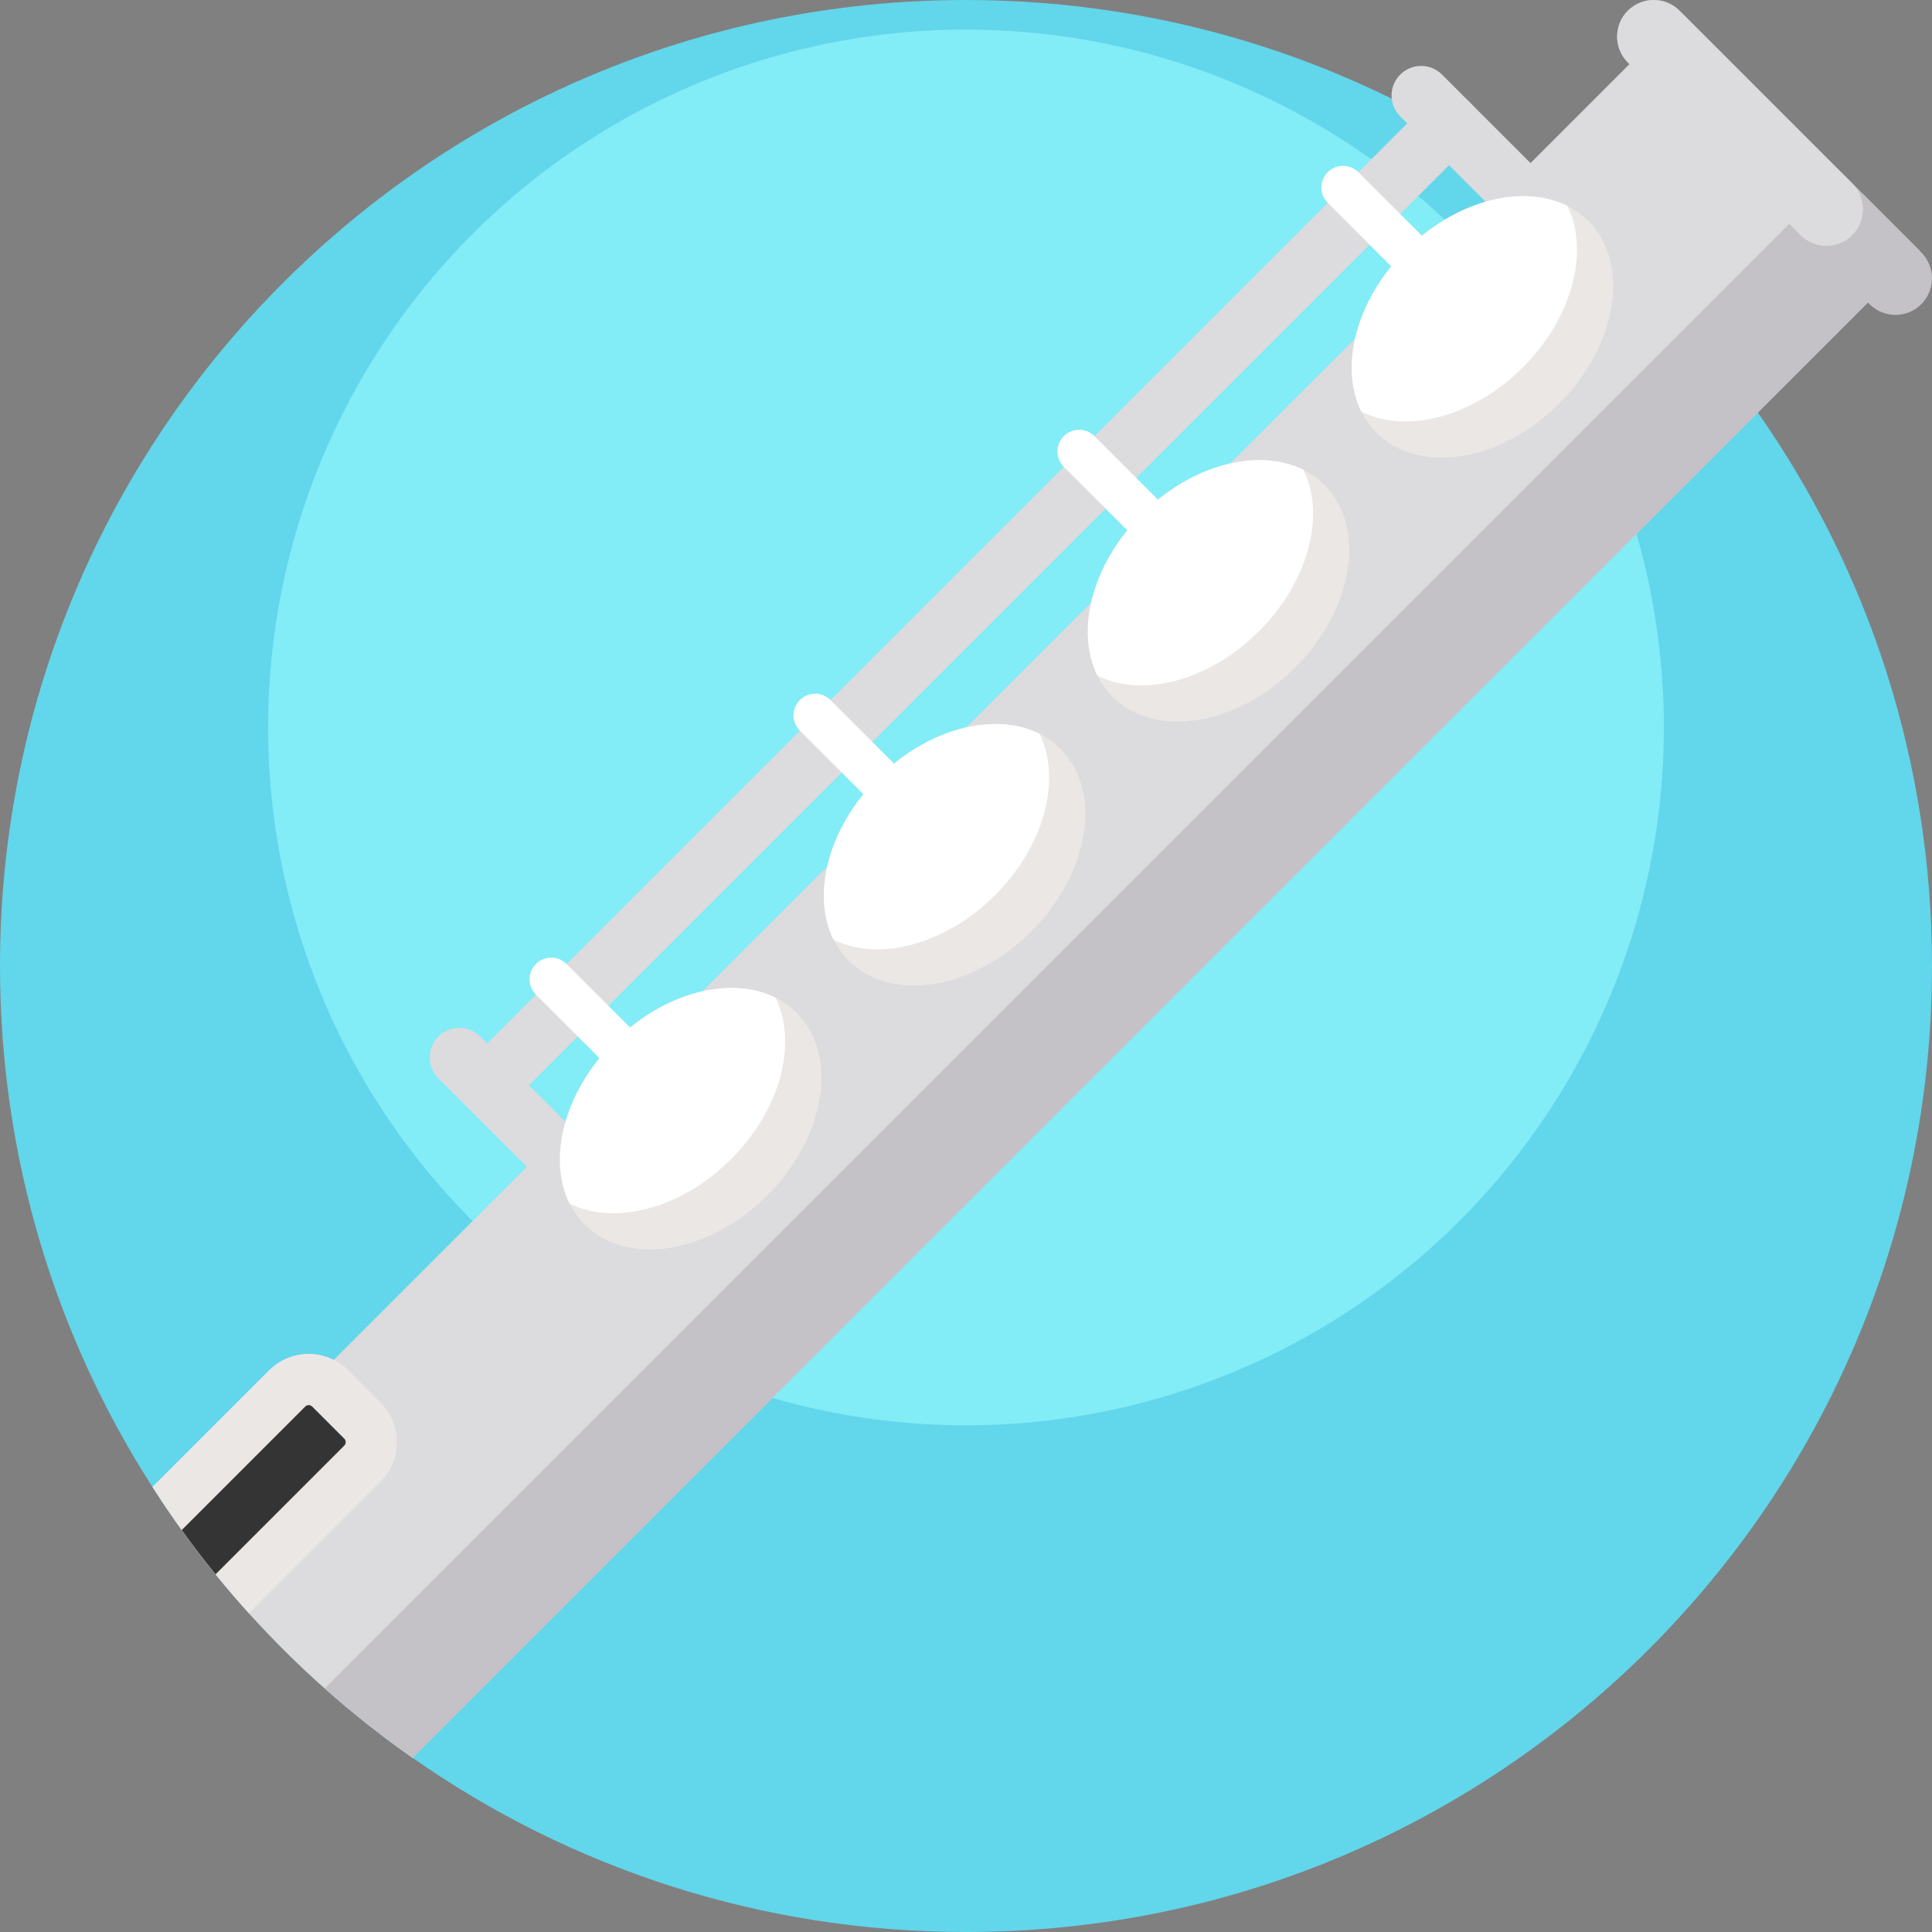 <?xml version="1.0" encoding="iso-8859-1"?>
<!-- Generator: Adobe Illustrator 19.0.0, SVG Export Plug-In . SVG Version: 6.00 Build 0)  -->
<svg version="1.1" id="Capa_1" xmlns="http://www.w3.org/2000/svg" xmlns:xlink="http://www.w3.org/1999/xlink" x="0px" y="0px"
	 viewBox="0 0 512 512" style="enable-background:new 0 0 512 512;" xml:space="preserve">
<rect x="0" y="0" width="512" height="512" fill="#808080" stroke="none"/>
<path style="fill:#62D6EA;" d="M512,256c0,141.385-114.615,256-256,256c-54.565,0-105.138-17.063-146.672-46.164
	c-8.119-5.684-15.893-11.828-23.28-18.39c-7.053-6.259-13.751-12.905-20.062-19.895c-3.041-3.365-5.998-6.813-8.861-10.344
	c-3.103-3.814-6.092-7.722-8.965-11.724c-0.679-0.93-1.348-1.87-1.996-2.811c-1.996-2.832-3.918-5.705-5.778-8.62
	C14.817,354.22,0,306.834,0,256C0,114.615,114.615,0,256,0c54.565,0,105.127,17.063,146.662,46.164
	c16.457,11.504,31.483,24.91,44.795,39.873c6.552,7.398,12.706,15.172,18.38,23.291C494.937,150.862,512,201.446,512,256z"/>
<circle style="fill:#82ECF7;" cx="256" cy="192.784" r="184.947"/>
<g>
	<path style="fill:#DCDBDD;" d="M157.543,316.05c-3.061,3.061-8.023,3.061-11.083,0l-30.293-30.293
		c-3.061-3.06-3.061-8.022,0-11.083c3.061-3.06,8.023-3.06,11.083,0l30.293,30.293C160.604,308.028,160.604,312.989,157.543,316.05z
		"/>
	<path style="fill:#DCDBDD;" d="M412.448,61.145c-3.06,3.061-8.023,3.061-11.083,0l-30.293-30.293
		c-3.061-3.061-3.061-8.022,0-11.083c3.06-3.061,8.023-3.061,11.083,0l30.293,30.293C415.509,53.123,415.509,58.085,412.448,61.145z
		"/>
	<path style="fill:#DCDBDD;" d="M389.543,38.24L134.638,293.145c-3.061,3.06-8.023,3.06-11.083,0s-3.061-8.022,0-11.083
		L378.46,27.158c3.06-3.061,8.023-3.061,11.083,0C392.604,30.217,392.604,35.18,389.543,38.24z"/>
	<path style="fill:#DCDBDD;" d="M508.709,66.456l-42.872,42.872L109.328,465.836c-8.119-5.684-15.893-11.828-23.28-18.39
		c-7.053-6.259-13.751-12.905-20.062-19.895c-3.041-3.365-5.998-6.813-8.861-10.344c-3.103-3.814-6.092-7.722-8.965-11.724
		c-0.679-0.93-1.348-1.87-1.996-2.811l42.308-42.308l314.19-314.201l42.872-42.872l42.339,42.329L508.709,66.456z"/>
</g>
<path style="fill:#C4C2C6;" d="M508.709,66.456l-42.872,42.872L109.328,465.836c-8.119-5.684-15.893-11.828-23.28-18.39
	L487.873,45.62L508.709,66.456z"/>
<g>
	<path style="fill:#EAE7E5;" d="M211.11,268.394c11.223,11.223,7.751,32.886-7.758,48.394
		c-15.508,15.508-37.172,18.982-48.394,7.758c-1.655-1.655-2.993-3.539-4.012-5.593c-5.926-11.88-1.456-29.576,11.77-42.802
		c13.225-13.225,30.921-17.695,42.802-11.77C207.571,265.402,209.455,266.738,211.11,268.394z"/>
	<path style="fill:#EAE7E5;" d="M281.058,198.447c11.223,11.223,7.744,32.893-7.758,48.394
		c-15.508,15.508-37.172,18.982-48.394,7.758c-1.655-1.655-2.993-3.539-4.012-5.593c-5.926-11.88-1.456-29.577,11.77-42.802
		c13.218-13.218,30.921-17.695,42.802-11.77C277.519,195.454,279.403,196.792,281.058,198.447z"/>
	<path style="fill:#EAE7E5;" d="M350.998,128.507c11.223,11.223,7.751,32.886-7.758,48.394
		c-15.501,15.501-37.172,18.982-48.394,7.758c-1.655-1.655-2.993-3.539-4.012-5.593c-5.926-11.88-1.448-29.584,11.77-42.802
		c13.225-13.225,30.921-17.695,42.802-11.77C347.459,125.514,349.343,126.852,350.998,128.507z"/>
	<path style="fill:#EAE7E5;" d="M420.944,58.559c11.223,11.223,7.751,32.886-7.758,48.394
		c-15.509,15.508-37.172,18.982-48.394,7.758c-1.655-1.655-2.993-3.539-4.012-5.593c-5.926-11.88-1.456-29.577,11.77-42.802
		c13.225-13.225,30.921-17.695,42.802-11.77C417.405,55.567,419.289,56.904,420.944,58.559z"/>
</g>
<g>
	<path style="fill:#FFFFFF;" d="M205.517,264.382c5.926,11.88,1.456,29.576-11.77,42.802c-13.225,13.225-30.921,17.695-42.802,11.77
		c-5.926-11.88-1.456-29.576,11.77-42.802C175.941,262.927,193.636,258.457,205.517,264.382z"/>
	<path style="fill:#FFFFFF;" d="M275.464,194.435c5.926,11.88,1.448,29.584-11.77,42.802c-13.225,13.225-30.921,17.695-42.802,11.77
		c-5.926-11.88-1.456-29.577,11.77-42.802C245.88,192.986,263.584,188.509,275.464,194.435z"/>
	<path style="fill:#FFFFFF;" d="M345.405,124.494c5.926,11.88,1.456,29.577-11.77,42.802c-13.218,13.218-30.921,17.695-42.802,11.77
		c-5.926-11.88-1.448-29.584,11.77-42.802C315.828,123.039,333.523,118.569,345.405,124.494z"/>
	<path style="fill:#FFFFFF;" d="M415.351,54.547c5.926,11.88,1.456,29.577-11.77,42.802s-30.921,17.695-42.802,11.77
		c-5.926-11.88-1.456-29.577,11.77-42.802C385.774,53.091,403.471,48.621,415.351,54.547z"/>
	<path style="fill:#FFFFFF;" d="M187.097,300.534c-2.244,2.244-5.883,2.244-8.127,0l-36.943-36.943
		c-2.244-2.244-2.244-5.884,0-8.127c2.244-2.244,5.883-2.244,8.127,0l36.943,36.943C189.342,294.651,189.342,298.29,187.097,300.534
		z"/>
	<path style="fill:#FFFFFF;" d="M257.043,230.589c-2.244,2.244-5.883,2.244-8.127,0l-36.943-36.943
		c-2.244-2.244-2.244-5.884,0-8.127c2.244-2.244,5.883-2.244,8.127,0l36.943,36.943
		C259.287,224.705,259.286,228.345,257.043,230.589z"/>
	<path style="fill:#FFFFFF;" d="M326.987,160.645c-2.244,2.244-5.883,2.244-8.127,0l-36.943-36.943
		c-2.244-2.244-2.244-5.884,0-8.127c2.244-2.244,5.883-2.244,8.127,0l36.943,36.943C329.232,154.761,329.231,158.4,326.987,160.645z
		"/>
	<path style="fill:#FFFFFF;" d="M396.932,90.699c-2.244,2.244-5.883,2.244-8.127,0l-36.943-36.943c-2.244-2.244-2.244-5.884,0-8.127
		c2.244-2.244,5.883-2.244,8.127,0l36.943,36.943C399.176,84.816,399.176,88.456,396.932,90.699z"/>
</g>
<path style="fill:#EAE7E5;" d="M100.833,392.704l-34.847,34.847c-3.041-3.365-5.998-6.813-8.861-10.344
	c-3.103-3.814-6.092-7.722-8.965-11.724c-0.679-0.93-1.348-1.87-1.996-2.811c-1.996-2.832-3.918-5.705-5.778-8.62l30.898-30.898
	c4.65-4.66,11.619-5.59,17.189-2.79c1.4,0.7,2.706,1.63,3.866,2.79l8.495,8.495C106.653,377.459,106.653,386.894,100.833,392.704z"
	/>
<path style="fill:#353434;" d="M91.23,383.101l-34.105,34.105c-3.103-3.814-6.092-7.722-8.965-11.724l32.726-32.726
	c0.512-0.512,1.337-0.512,1.849,0l8.495,8.495C91.742,381.764,91.742,382.589,91.23,383.101z"/>
<path style="fill:#C4C2C6;" d="M445.091,2.835l64.066,64.066c3.791,3.791,3.784,9.931,0,13.713
	c-3.783,3.783-9.915,3.783-13.706-0.007l-64.066-64.066c-1.891-1.891-2.837-4.374-2.83-6.849c-0.007-2.475,0.938-4.958,2.83-6.849
	C435.168-0.941,441.307-0.948,445.091,2.835z"/>
<path style="fill:#DCDBDD;" d="M445.091,2.835l45.779,45.779c3.783,3.783,3.784,9.931,0,13.713
	c-3.783,3.783-9.923,3.775-13.706-0.007l-45.779-45.779c-1.891-1.891-2.837-4.374-2.83-6.849c-0.007-2.475,0.938-4.958,2.83-6.849
	C435.168-0.941,441.307-0.948,445.091,2.835z"/>
<g>
</g>
<g>
</g>
<g>
</g>
<g>
</g>
<g>
</g>
<g>
</g>
<g>
</g>
<g>
</g>
<g>
</g>
<g>
</g>
<g>
</g>
<g>
</g>
<g>
</g>
<g>
</g>
<g>
</g>
</svg>
